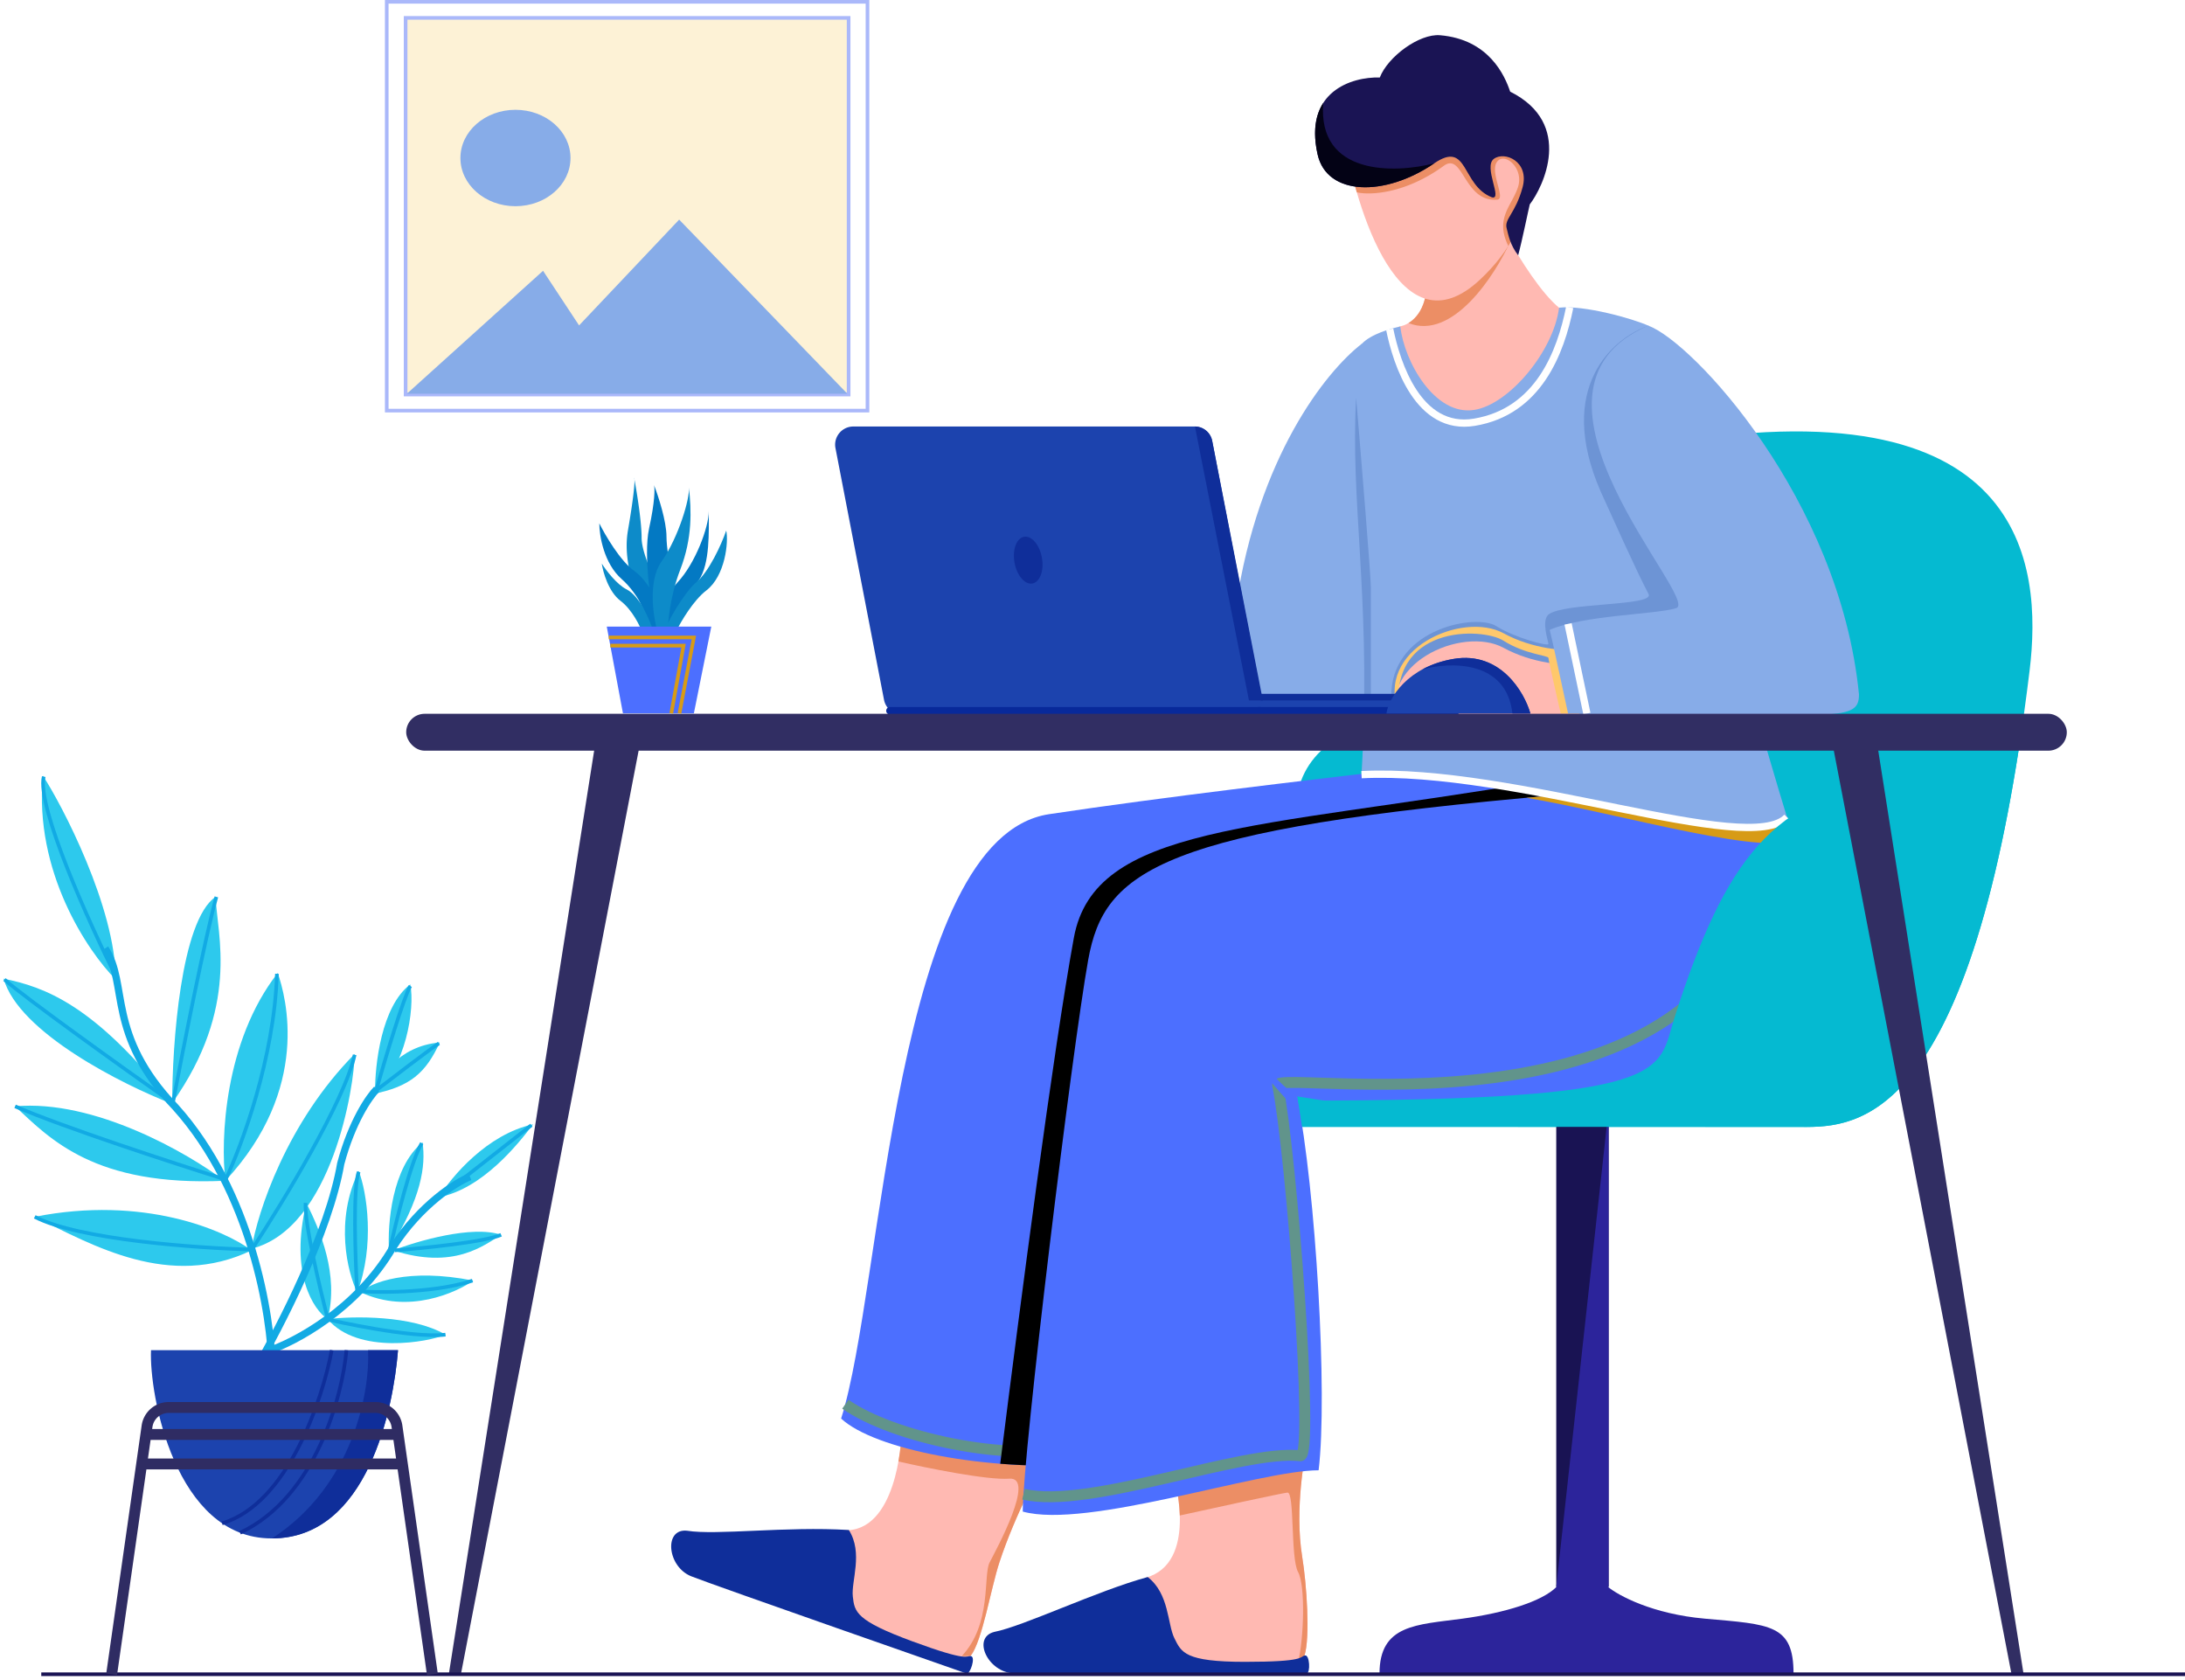 <svg xmlns="http://www.w3.org/2000/svg" fill="none" viewBox="0 0 601 462"><path fill="#05BAD1" d="M356.488 309.945V222.855c0-31.384 53.701-31.384 80.551-27.461 2.607-23.276 10.011-70.456 18.77-72.967 101.666-18.046 105.977 32.953 102.448 61.983-15.641 128.674-49.269 125.535-64.128 125.535H356.488z"/><path fill="#191353" d="M442.46 305.001h-14.404v131.433h14.404z"/><path fill="#2C249B" d="M442.46 436.434h-14.403l14.403-131.433v131.433zM442.274 436.434h-14.137c-3.927 3.976-14.136 7.157-25.917 8.747-12.566 1.696-22.776 1.59-22.776 15.109h113.879c0-13.519-6.283-13.519-24.347-15.109-14.45-1.272-23.823-6.362-26.702-8.747z"/><path fill="#FFB9B2" d="M231.908 420.855c14.854.9 15.979-25.206 15.979-25.206l38.704 7.486s-7.336 13.243-11.707 26.597c-2.383 7.279-4.659 21.474-7.883 25.663-7.187 8.445-51.708-16.803-35.093-34.54z"/><path fill="#EC8E65" d="M286.591 403.135s-7.336 13.244-11.708 26.597c-2.382 7.28-4.659 21.474-7.882 25.663-.797.059-1.619.083-2.46.074 8.327-8.821 5.852-22.236 7.652-25.737 1.8-3.501 12.828-23.634 5.401-23.055-5.941.463-22.789-2.958-30.47-4.726.647-3.618.763-6.302.763-6.302l38.704 7.486z"/><path fill="#0F2E9A" d="M188.984 420.993c8.016 1.313 27.17-1.263 44.497-.195 4.008 6.322.615 14.016 1.091 18.291.475 4.275.846 6.607 16.438 12.351 15.591 5.744 14.597 3.888 16.031 4.043 1.434.156-.215 5.138-1.2 4.775-.985-.362-69.03-24.083-75.698-26.727-6.668-2.643-7.611-13.239-1.159-12.538z"/><path fill="#FFB9B2" d="M392.053 72.758c2.02 12.634-3.999 16.635-7.261 17.056-4.04 29.564 23.781 32.322 38.197 30.006 4.103-10.002 11.048-31.017 5.997-35.06-5.05-4.043-11.153-13.897-13.574-18.32-3.788.738-13.763 3.033-23.359 6.318z"/><path fill="#EC8E65" d="M415.412 66.44c-3.788.738-13.763 3.033-23.359 6.318 1.543 9.651-1.605 14.264-4.632 16.093 12.063 4.823 23.687-12.93 27.991-22.41z"/><path fill="#FFB9B2" d="M315.178 433.908c14.404-4.051 7.879-27.136 7.879-27.136l36.078-7.248s-3.164 15.126-.949 28.677c1.234 7.555 2.215 22.059.633 27.101-3.806 9.214-57.969 2.182-43.641-21.394z"/><path fill="#EC8E65" d="M359.135 399.524s-3.163 15.126-.949 28.677c1.235 7.555 2.215 22.059.633 27.101-.3.726-.913 1.351-1.78 1.875 1.576-6.213 2.096-21.099 0-24.844-2.096-3.745-.9-22.056-2.926-21.831-1.62.18-20.407 4.276-29.598 6.302-.161-5.444-1.458-10.032-1.458-10.032l36.078-7.248z"/><path fill="#0F2E9A" d="M273.504 448.816c7.978-1.543 28.237-11.29 42.173-15.083 5.947 4.558 5.424 12.973 7.348 16.83 1.925 3.857 2.799 6.493 19.42 6.493 16.62 0 15.045-1.403 16.445-1.754 1.399-.35 1.574 4.909.525 4.909-1.05 0-73.314.176-80.487 0-7.173-.175-11.722-9.817-5.424-11.395z"/><path fill="#4C6FFF" d="M382.057 211.941l.974-.114 99.039 7.674c-56.416 11.367-166.479 35.994-169.005 43.572-3.157 9.472-15.788 109.39-13.577 139.701-28.103 1.894-58.974-4.105-68.131-12.63 11.552-36.119 14.504-159.798 57.212-166.222 31.092-4.678 71.661-9.426 93.488-11.981z"/><path stroke="#61948B" stroke-width="3" d="M232.521 386.196c13.115 9.228 45.028 15.844 61.052 11.703 2.251 0 2.926-80.57 12.378-138.634 0-3.961 102.476-29.317 153.714-41.5"/><path fill="#000" d="M313.065 263.072c-3.157 9.472-15.788 109.391-13.577 139.701-8.089.545-16.406.437-24.369-.198 5.38-42.969 14.578-113.604 20.255-144.662 5.677-31.057 49.512-29.707 127.832-42.974l58.864 4.562c-56.415 11.366-166.479 35.993-169.005 43.571z"/><path fill="#FFB9B2" d="M369.542 36.79c3.53 21.392 15.697 60.606 37.576 40.093 34.225-32.09-7.515-71.03-37.576-40.093z"/><path fill="#EC8E65" d="M373.2 52.889a140.345 140.345 0 0 1-3.658-16.099c27.211-28.004 63.992 1.248 45.336 30.847-3.826-7.757 1.125-11.148 2.701-16.324 1.575-5.176-3.826-9.677-5.852-6.752-2.025 2.926 2.701 10.353 0 10.353-9.002.675-9.227-12.828-14.403-9.452-10.803 7.922-20.584 8.252-24.124 7.427z"/><path fill="#4C6FFF" d="M469.978 306.271c47.225-14.132 33.538-60.985 21.016-82.645-6.103-1.683-26.635-5.047-61.739-5.047-110.171 9.463-125.523 20.819-129.942 45.423-4.42 24.604-17.994 135.639-17.994 151.726 17.655 4.902 64.917-11.356 81.375-11.356 2.526-20.693-.775-77.177-5.931-102.833 32.304 5.363 86.472 9.039 113.215 4.732z"/><path stroke="#61948B" stroke-width="3" d="M281.515 410.953c18.134 4.276 60.22-12.379 76.198-10.578 3.802.428-2.475-83.271-6.301-101.951-1.014-4.951 132.783 20.706 134.809-71.793"/><path fill="#4C6FFF" d="M338.809 277.044c4.321 12.784 13.769 21.657 17.954 24.495.297 1.479.588 3.061.872 4.732-6.275-6.066-18.826-20.404-18.826-29.227z"/><path fill="#D79B16" d="M490.722 223.706c-6.103-1.682-26.363-5.127-61.467-5.127-3.222.277-6.364.555-9.426.835 25.431 4.212 69.317 17.345 74.951 10.594-1.088-2.302-2.937-4.363-4.058-6.302z"/><path fill="#F9DB97" d="M275.554 177.95c6.724 3.707 14.397 4.25 17.569 3.75v14.999h-41.726c-5.857-14.999 14.64-23.996 24.157-18.749z"/><path fill="#87ACE8" d="M340.032 166.277c6.066-40.306 24.346-63.88 34.561-71.753 6.214 30.755 4.595 87.101 3.105 100.683-.279 2.547-5.32.615-90.527.615v-27.97c16.113-2.834 52.404 1.463 52.861-1.575z"/><path fill="#87ACE8" d="M374.493 94.646c2.517-2.778 8.161-4.322 10.678-4.849 1.049 9.577 9.452 24.69 20.37 22.937 9.563-1.535 21.765-16.108 23.291-28.113 6.795-.758 20.22 2.974 24.624 4.974 0 0 26.908 99.006 38.066 135.141-10.31 11.053-74.761-13.816-117.029-11.68 3.252-55.517-5.301-82.073 0-118.41z"/><path stroke="#fff" stroke-width="2" d="M374.493 213.055c42.267-2.136 106.718 22.734 117.029 11.681M382.245 90.547c1.877 9.359 7.877 28.152 23.296 25.582 17.664-2.945 23.741-19.295 26.216-31.59"/><path fill="#6D94D5" d="M377.069 161.591c0-3.061-2.703-36.084-4.055-52.213-1.59 28.213 3.747 53.474 1.811 97.224 1.123-1.35 2.244-4.289 2.244-6.302v-38.709zM440.31 135.259c-12.603-28.807 3.513-42.446 13.146-45.664 0 0 16.786 61.763 29.339 105.529H383.37c-.225-1.125-.675-3.691-.675-4.951 1.126-17.555 23.406-21.381 28.808-18.005 5.401 3.376 14.403 5.626 14.403 4.951 0-.675-2.025-6.301 0-8.102 4.276-3.376 29.257-2.25 27.55-5.626-1.707-3.376-2.569-4.726-13.146-28.132z"/><g filter="url(#filter0_d_0_14296)"><path fill="#FFB9B2" d="M413.56 174.167c7.998 4.366 17.125 5.005 20.898 4.416v17.666h-49.632c-6.966-17.666 17.414-28.262 28.734-22.082z"/></g><path fill="#FFC86B" d="M413.56 174.167c7.998 4.366 17.125 5.005 20.898 4.416v17.666h-5.176c-1.126-4.876-3.376-14.763-3.376-15.304 0-.675-6.462-.986-12.346-4.726-5.884-3.739-31.78-4.501-28.734 20.03-6.966-17.666 17.414-28.262 28.734-22.082z"/><path fill="#87ACE8" d="M511.328 190.987c-5.313-53.816-45.951-97.174-57.965-101.415-41.745 17.919 14.638 75.484 7.681 77.685-5.566 1.76-25.511 1.891-34.788 5.978.844 3.248 2.775 12.703 5.052 23.014 72.967 0 80.02 2.911 80.02-5.262z"/><path stroke="#fff" stroke-width="2" d="M431.307 171.584l5.176 24.67"/><path fill="#1A1454" d="M362.427 42.501c-3.902-17.299 9.346-21.406 17.097-21.192 2.236-5.75 10.881-12.095 16.564-11.619 13.433 1.127 17.82 11.094 19.294 15.512 17.676 8.83 9.005 26.338 5.394 31.01-.272.997-2.093 9.955-3.196 14.006-2.251-2.926-2.652-5.473-3.174-7.489-.653-2.52 2.434-4.023 4.385-11.189 1.952-7.166-4.96-10.052-7.905-7.842-2.944 2.21 2.582 11.413-.534 10.565-8.469-3.31-6.406-15.802-15.863-9.34C380.92 54.192 365 53.91 362.427 42.5z"/><path fill="#030215" d="M394.488 44.923c-13.569 9.27-29.489 8.988-32.062-2.422-1.439-6.377-.546-10.962 1.542-14.198-1.605 20.051 19.678 19.434 30.52 16.62z"/><path fill="#05BAD1" d="M358.164 309.903l-1.125-7.202c104.061 0 98.813-7.99 103.511-22.718 14.083-44.156 27.381-60.714 60.245-65.445 17.526-2.523 30.398-7.36 34.643-9.462-16.594 107.666-47.245 104.869-61.245 104.869-11.892 0-50.632-.042-136.029-.042z"/><path fill="#1C43AE" d="M334.433 190.848h66.616v5.675h-66.616v-5.675z"/><path fill="#08299A" d="M334.533 194.448h66.617v2.251h-66.617v-2.251z"/><path fill="#0F2E9A" d="M334.533 190.848h66.617v1.8h-66.617v-1.8z"/><path fill="#1C43AE" d="M229.803 123.25c-.595-3.084 1.769-5.947 4.91-5.947h93.814c2.396 0 4.456 1.7 4.909 4.053l13.353 69.22c.595 3.085-1.768 5.947-4.91 5.947h-93.814a5 5 0 0 1-4.909-4.053l-13.353-69.22z"/><path fill="#08299A" d="M244.794 196.523H346.68a1.037 1.037 0 0 0 0-2.075H244.794a1.037 1.037 0 1 0 0 2.075z"/><path fill="#0F2E9A" d="M347.361 192.648l-13.945-71.445a4.825 4.825 0 0 0-4.735-3.9l14.854 75.345h3.826z"/><ellipse cx="282.818" cy="154.055" fill="#0F2E9A" rx="3.826" ry="6.527" transform="rotate(-10.17 282.818 154.055)"/><path fill="#1C43AE" d="M420.955 196.25c-1.686-5.899-8.259-17.165-21.069-15.041-12.81 2.123-17.979 10.911-18.541 15.04l39.61.001z"/><path fill="#0F2E9A" d="M420.955 196.249c-1.685-5.898-8.259-17.164-21.069-15.041-3.4.564-6.262 1.597-8.642 2.888 7.578-2.1 23.14-2.61 24.76 12.153h4.951z"/><rect width="456.763" height="10.146" x="111.728" y="196.314" fill="#312E63" rx="5.073"/><path fill="#312E63" d="M164.213 201.447h12.409l-49.867 259.122h-3.324l40.782-259.122zM515.801 201.2h-12.409l49.866 259.122h3.325L515.801 201.2z"/><path fill="#FDF2D6" stroke="#AAB8FA" d="M111.566 4.919h121.852v103.59H111.566z"/><path stroke="#AAB8FA" d="M106.376.5h132.233v112.428H106.376z"/><path fill="#87ACE8" d="M149.369 74.478l-37.437 33.794h121.121l-46.246-47.875-27.528 29.1-9.91-15.02z"/><ellipse cx="141.781" cy="43.456" fill="#87ACE8" rx="15.14" ry="13.258"/><path fill="#0D8BC9" d="M180.93 174.32c-3.537-4.828-10.132-17.268-8.215-28.402 1.539-8.941 1.857-12.741 1.804-13.989a72.684 72.684 0 0 0-.093-.496c.045.037.08.19.093.496.708 3.82 1.961 11.631 1.961 15.977 0 5.681 6.161 15.337 7.873 26.414h-3.423z"/><path fill="#0D8BC9" d="M170.66 165.231c3.286 2.5 5.477 7.101 6.162 9.089h3.08c-.342-3.124-4.107-10.509-7.53-12.213-2.739-1.363-5.706-5.302-6.847-7.101.343 2.367 1.849 7.726 5.135 10.225z"/><path fill="#0379C3" d="M178.533 145.351c-1.643 7.498.685 22.627 2.054 29.254h3.422c2.396-9.373-.685-21.586-.685-26.982 0-4.317-2.282-11.266-3.423-14.201.229.852.275 4.43-1.368 11.929z"/><path fill="#0379C3" d="M171.002 159.267c4.93 4.317 7.988 11.834 8.9 15.053h3.081c.685-4.26-3.765-13.917-8.558-17.325-3.833-2.727-7.987-9.846-9.584-13.065 0 3.314 1.232 11.02 6.161 15.337z"/><path fill="#0379C3" d="M186.406 160.119c-3.834 4.09-4.107 10.414-3.765 13.065h1.368c.685-2.84 5.135-9.089 8.215-13.633 3.081-4.544 2.739-13.349 2.739-19.029 0 4.544-3.764 14.485-8.557 19.597z"/><path fill="#0D8BC9" d="M180.931 174.036c-1.255-4.26-2.807-14.144 1.027-19.597 4.756-6.766 7.825-17.449 7.536-20.385l-.007-.065.007.065c.68 6.237 1.008 13.883-2.403 22.657-2.738 7.044-3.423 14.485-3.423 17.325h-2.737z"/><path fill="#0D8BC9" d="M194.279 162.391c-3.56 2.727-6.96 8.521-8.215 11.077h-3.081c-.342-.852 5.135-10.509 8.558-13.349s6.846-10.225 8.215-14.201c.685 3.124-.285 12.497-5.477 16.473z"/><path fill="#4C6FFF" d="M195.649 172.331h-28.754l4.45 23.858h19.511l4.793-23.858z"/><path stroke="#D79B16" d="M167.452 175.319h23.404l-3.96 20.871m-19.025-18.62h20.151l-3.376 18.62"/><path stroke="#191353" d="M11.352 460.465H601"/><path fill="#2DC9ED" d="M31.833 269.392c-7.727-7.727-22.55-29.753-20.03-56.039 5.176 7.877 20.03 36.234 20.03 56.039zM47.362 303.375c0-16.204 2.385-50.232 11.928-56.714.45 10.353 6.752 30.383-11.928 56.714zM61.99 324.756c-1.35-11.178-.36-38.26 14.404-57.165 2.25 6.527 9.228 31.733-14.404 57.165zM69.192 343.436c1.65-9.978 9.633-34.659 28.358-53.564 0 8.327-6.077 47.937-28.358 53.564zM61.765 324.756c-10.127-7.652-35.829-22.461-57.614-20.48 9.677 9.002 21.83 22.056 57.614 20.48zM69.192 343.885c-7.427-5.551-29.752-15.169-59.64-9.227 15.98 7.877 37.135 20.029 59.64 9.227zM47.362 303.601C33.633 298.274 5.14 283.931 1 269.167c11.028 2.251 24.981 6.977 46.362 34.434zM103.176 300.224c-.075-7.351 1.755-23.541 9.677-29.482 1.35 6.752-1.35 23.181-9.677 29.482z"/><path fill="#2DC9ED" d="M102.5 300.9c1.426-4.351 7.112-13.279 18.455-14.179-3.826 8.327-8.102 12.153-18.455 14.179zM98.225 355.364v.225c4.951-13.053 2.7-27.682.45-33.534-6.662 13.684-3.076 27.907-.45 33.309zM99.124 355.364c2.851-2.551 13.054-6.752 31.058-3.151-4.501 3.151-17.779 9.453-31.057 3.151zM107.001 343.886c-.45-7.052.765-22.866 9.227-29.708.901 6.527-.225 15.079-9.227 29.708zM108.127 343.886c6.601-2.551 21.785-6.977 29.707-4.277-4.726 2.926-13.053 9.678-29.707 4.277zM120.73 329.257c3.376-5.551 13.278-17.329 25.881-20.03-4.051 5.401-13.953 17.779-25.881 20.03zM90.122 362.791c6.977-.826 23.226-1.126 32.408 4.276-4.501 2.025-24.08 5.626-32.408-4.276zM90.122 362.79c-3.901-2.55-10.533-12.513-5.852-31.958 3.827 7.652 9.002 19.805 5.852 31.958z"/><path stroke="#12AAE4" stroke-width="2" d="M70.543 376.069c6.376-10.803 19.94-37.134 23.18-56.039 3.061-11.523 7.877-18.455 9.903-20.48"/><path stroke="#12AAE4" stroke-width="2" d="M74.818 376.294c-.15-14.254-5.671-48.567-26.556-71.793-19.13-20.03-12.829-33.758-19.355-43.661"/><path stroke="#12AAE4" stroke-width="2" d="M73.693 371.568c7.352-2.401 24.532-11.478 34.434-28.582 7.562-11.703 17.254-17.78 21.155-19.355"/><path stroke="#12AAE4" d="M90.572 363.016c.225 0 22.506 5.176 31.958 4.051M99.575 355.139c.9.225 18.905.9 30.383-2.926M108.577 343.886c7.877-.6 24.756-2.296 29.257-4.276M121.18 329.032c3.451-2.7 13.278-10.397 24.981-19.58M107.227 343.661c1.725-7.802 5.896-24.576 8.777-29.257M98.223 354.914c-.525-9.152-1.17-28.492.45-32.633M90.123 362.566c-2.176-8.328-6.437-26.332-6.077-31.733M69.418 343.436c8.251-12.528 25.43-40.735 28.131-53.338M61.99 324.531c4.426-9.227 13.459-33.488 14.179-56.714M47.587 303.151c2.7-14.254 8.867-45.507 11.928-56.489M32.057 268.942c-7.502-15.004-22.01-47.082-20.03-55.364M46.911 302.926c-12.978-9.153-40.285-28.672-45.686-33.534M61.765 324.306c-13.653-4.276-44.29-14.268-57.614-20.03M69.192 343.661c-14.854-.375-47.577-2.701-59.64-9.002M103.625 299.324c2.326-8.102 7.427-25.071 9.228-28.132M102.726 300.45c5.176-3.976 16.024-12.243 18.004-13.504"/><path fill="#1C43AE" d="M109.477 371.343H41.539c-.548 12.115 6.631 51.763 33.133 51.763 26.501 0 33.516-35.794 34.805-51.763z"/><path stroke="#0F2E9A" d="M95.299 371.343c-1.125 12.688-8.552 40.493-29.257 50.203m25.206-50.203c-2.55 13.658-12.153 42.3-30.158 47.606"/><path fill="#0F2E9A" d="M74.818 423.106c26.39 0 33.375-35.794 34.659-51.763h-8.235c.539 11.197-3.992 37.225-26.424 51.763z"/><path stroke="#2F2C63" stroke-width="3" d="M118.929 460.465l-8.259-57.839m-79.963 57.839l8.259-57.839m1.157-8.102l.325-2.275a6 6 0 0 1 5.94-5.152h56.861a6 6 0 0 1 5.939 5.152l.325 2.275m-69.39 0h69.39m-69.39 0l-1.157 8.102m70.547-8.102l1.157 8.102m-71.704 0h71.704"/><defs><filter id="filter0_d_0_14296" width="58.863" height="31.856" x="379.595" y="172.393" color-interpolation-filters="sRGB" filterUnits="userSpaceOnUse"><feFlood flood-opacity="0" result="BackgroundImageFix"/><feColorMatrix in="SourceAlpha" result="hardAlpha" values="0 0 0 0 0 0 0 0 0 0 0 0 0 0 0 0 0 0 127 0"/><feOffset dy="4"/><feGaussianBlur stdDeviation="2"/><feComposite in2="hardAlpha" operator="out"/><feColorMatrix values="0 0 0 0 0 0 0 0 0 0 0 0 0 0 0 0 0 0 0.25 0"/><feBlend in2="BackgroundImageFix" result="effect1_dropShadow_0_14296"/><feBlend in="SourceGraphic" in2="effect1_dropShadow_0_14296" result="shape"/></filter></defs></svg>